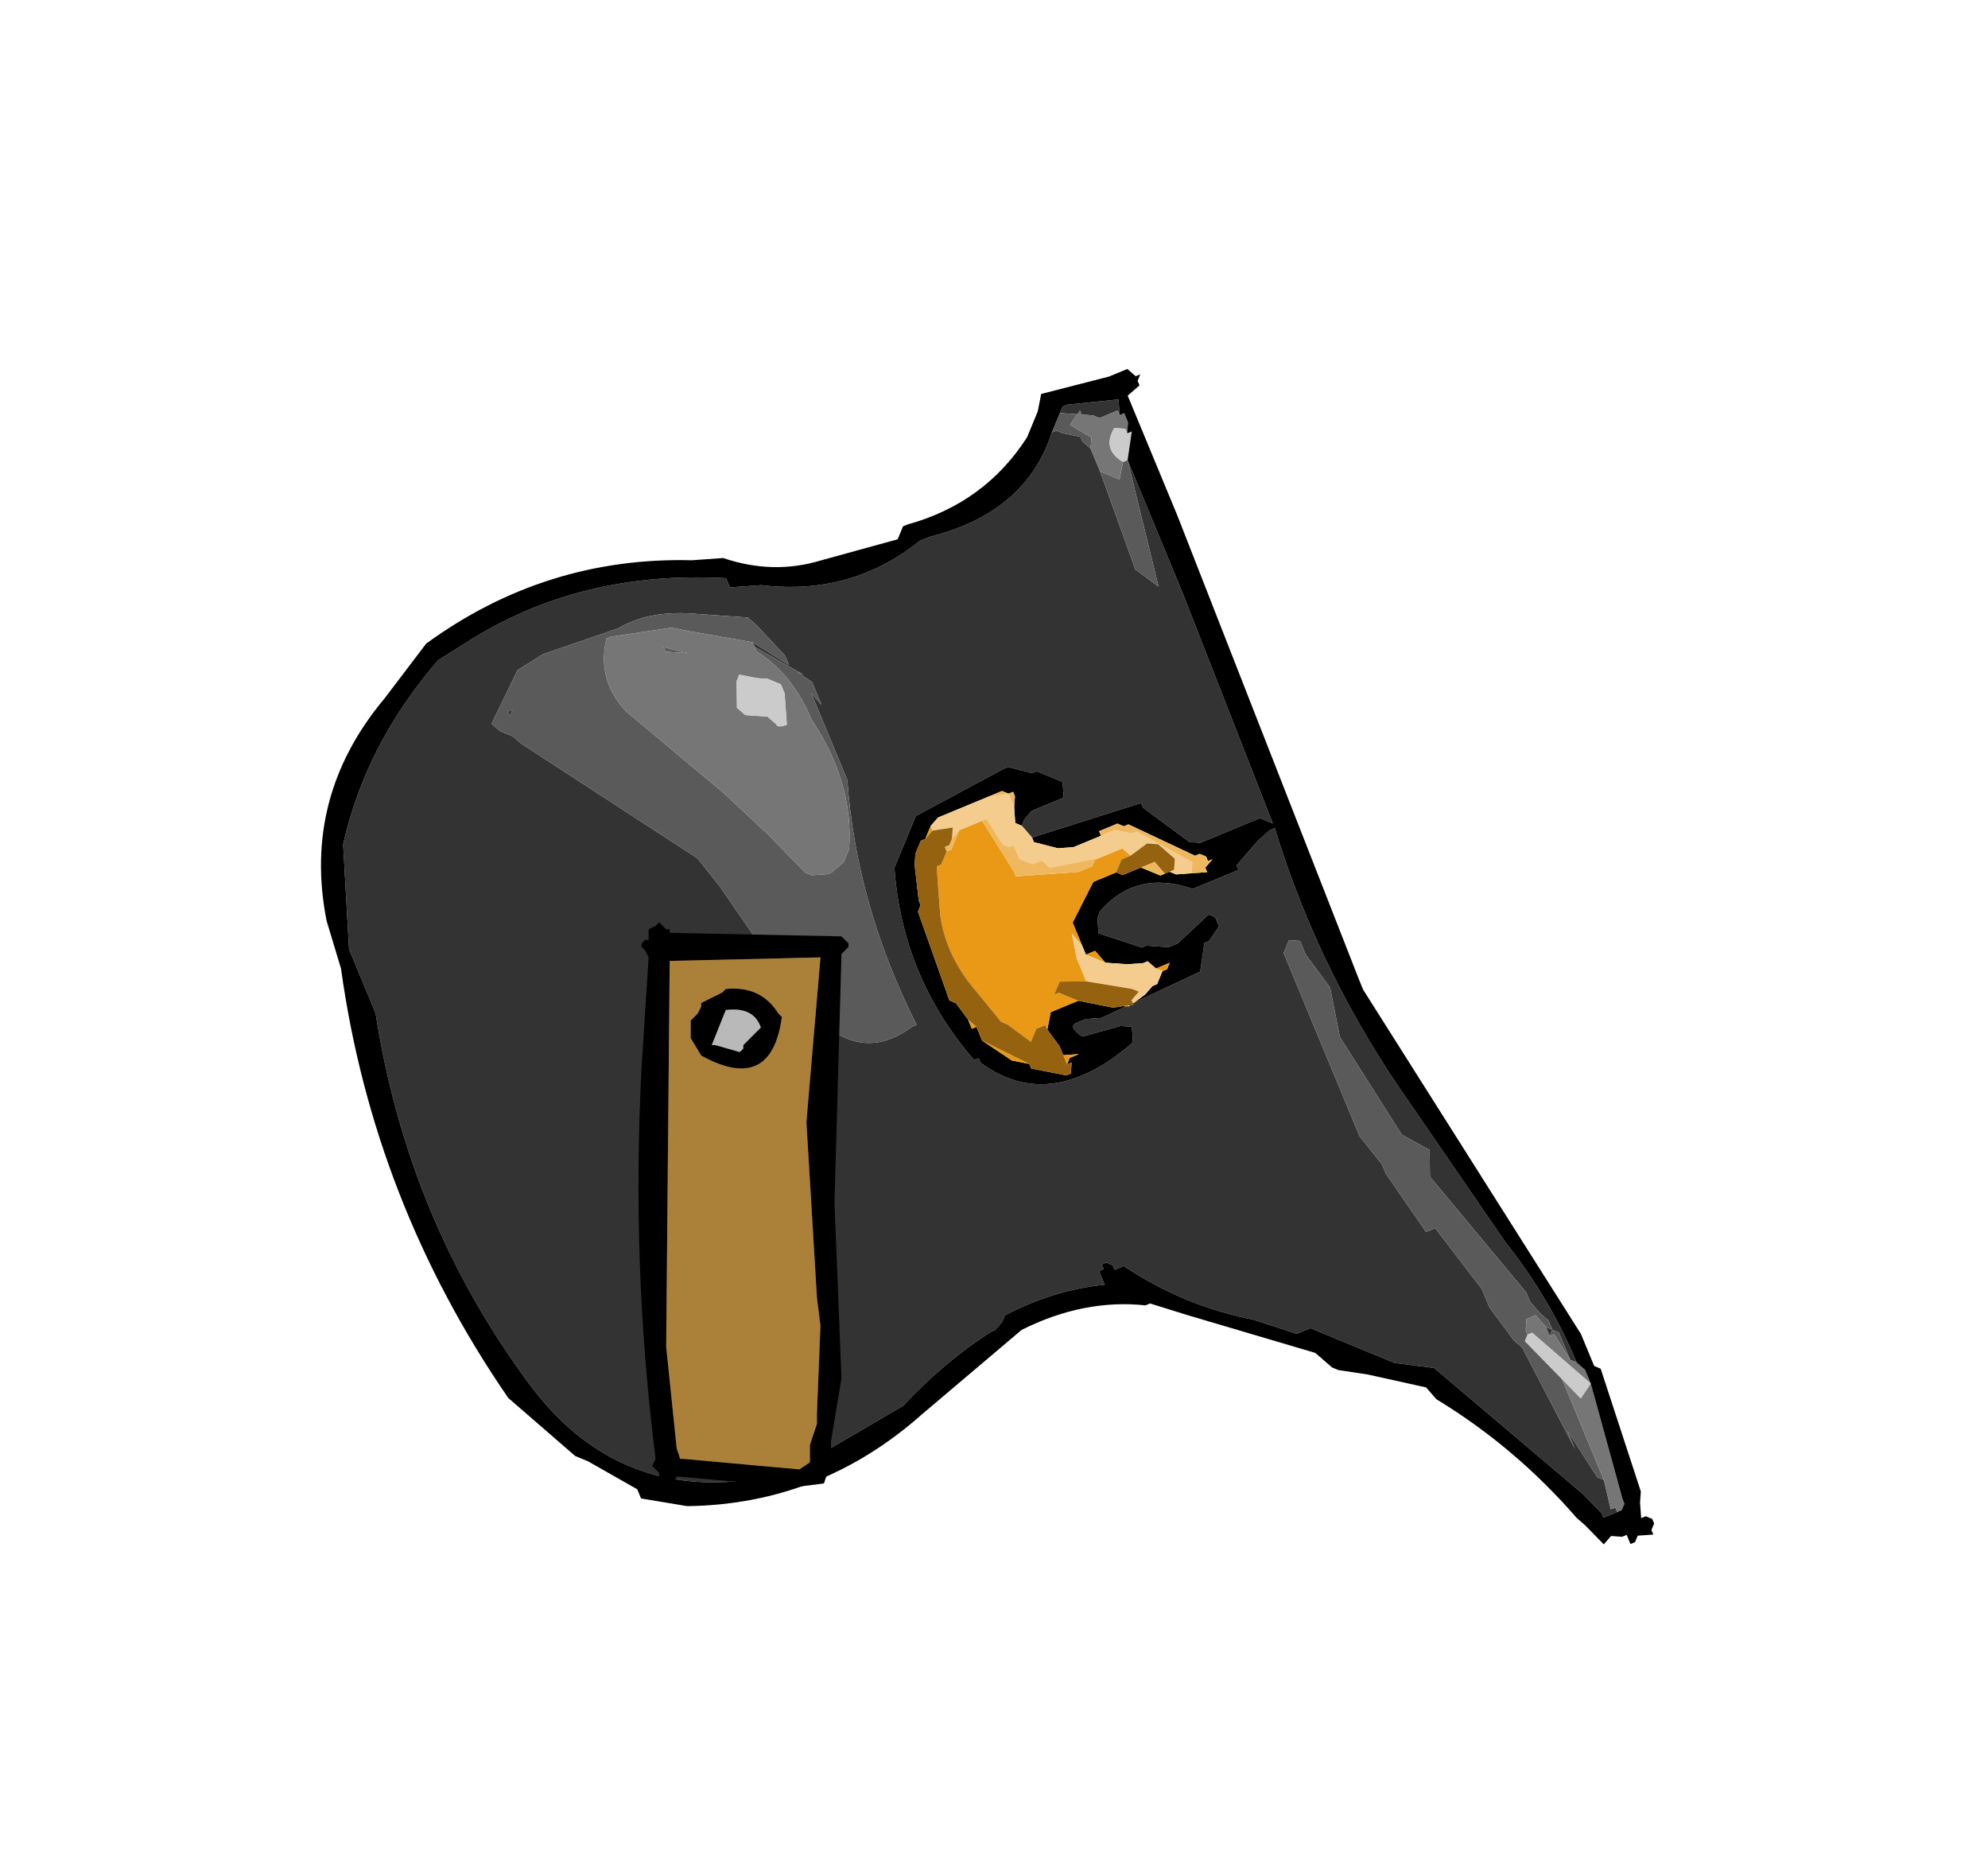 <?xml version="1.0" encoding="UTF-8" standalone="no"?>
<svg xmlns:xlink="http://www.w3.org/1999/xlink" height="159.3px" width="170.1px" xmlns="http://www.w3.org/2000/svg">
  <g transform="matrix(6.0, 0.0, 0.0, 6.0, 62.7, 88.2)">
    <use height="17.55" transform="matrix(0.923, 0.382, -0.382, 0.923, -1.942, -12.572)" width="21.5" xlink:href="#shape0"/>
    <use height="8.05" transform="matrix(1.0, 0.0, 0.0, 1.0, -1.35, -1.55)" width="3.0" xlink:href="#shape1"/>
  </g>
  <defs>
    <g id="shape0" transform="matrix(1.0, 0.0, 0.0, 1.0, 6.7, 10.85)">
      <path d="M12.75 -0.2 L12.45 -0.5 12.35 -0.5 12.25 -0.6 12.1 -0.65 11.9 -0.75 11.85 -0.8 11.8 -0.85 9.9 -1.85 9.75 -2.2 9.3 -2.25 7.95 -3.2 7.55 -3.8 7.05 -4.1 6.9 -4.25 6.75 -4.2 6.75 -4.0 7.8 -2.95 8.75 -2.0 9.2 -1.75 9.3 -1.65 10.15 -1.1 10.2 -1.15 10.25 -1.2 11.2 -0.65 11.4 -0.45 11.9 -0.15 12.05 -0.1 13.3 0.95 13.1 0.75 13.75 1.2 13.85 1.2 14.1 1.55 14.15 1.5 14.2 1.55 14.05 1.7 14.0 1.65 13.65 1.5 11.0 0.65 10.45 0.8 9.15 0.8 9.1 0.85 9.0 0.95 8.35 1.0 Q7.35 1.2 6.35 1.0 L6.25 1.1 6.2 1.05 6.1 1.05 6.05 1.1 6.1 1.15 6.05 1.2 6.2 1.35 Q5.55 1.7 5.05 2.3 L5.05 2.4 5.0 2.55 4.95 2.6 Q4.5 3.25 4.2 4.05 L3.25 5.3 2.6 5.85 Q0.9 6.85 -0.85 5.8 -3.35 4.3 -4.9 1.75 L-5.6 1.05 -6.25 -0.3 Q-6.5 -1.75 -6.0 -3.25 L-5.75 -3.6 Q-4.65 -5.2 -2.65 -5.9 L-2.55 -5.8 -2.15 -6.0 Q-0.9 -6.35 -0.3 -7.45 L-0.2 -7.55 Q0.95 -8.4 0.85 -9.6 L0.9 -9.65 1.0 -9.65 1.25 -9.7 1.3 -9.65 1.45 -9.6 1.7 -9.35 2.7 -8.25 3.1 -8.15 2.0 -9.65 3.45 -8.2 5.9 -5.65 5.8 -5.65 5.7 -5.65 5.6 -5.55 5.1 -5.05 5.05 -5.0 4.9 -4.95 4.1 -5.15 4.05 -5.2 2.8 -4.15 2.6 -4.25 2.6 -4.35 2.65 -4.5 2.7 -4.55 3.0 -4.85 2.9 -5.05 2.5 -5.05 2.45 -5.0 2.1 -4.95 2.05 -4.9 1.15 -3.8 1.15 -3.0 Q1.85 -1.6 3.25 -0.9 L3.3 -0.95 3.35 -0.9 Q4.55 -0.6 5.25 -2.0 L5.15 -2.2 5.0 -2.15 4.55 -1.8 Q4.3 -1.85 4.4 -1.95 L4.45 -2.0 4.5 -2.05 4.7 -2.15 5.75 -3.3 5.65 -3.7 5.7 -3.75 5.75 -4.0 5.65 -4.1 5.55 -4.1 5.3 -3.55 5.2 -3.45 4.9 -3.35 4.85 -3.3 4.2 -3.25 4.1 -3.45 4.1 -3.55 Q4.35 -4.3 5.2 -4.35 L5.35 -4.5 5.7 -4.85 5.65 -4.9 5.8 -5.35 5.9 -5.55 5.95 -5.6 Q7.35 -3.9 9.25 -2.7 L11.25 -1.4 Q12.15 -0.9 12.85 -0.2 L12.75 -0.2 M12.25 -0.5 L12.35 -0.5 12.35 -0.4 12.25 -0.5 M2.25 -1.0 L2.3 -1.05 Q0.85 -2.3 0.05 -3.9 L-0.85 -4.8 -0.9 -4.85 -0.7 -4.75 -0.9 -4.95 -0.95 -5.0 -1.2 -5.05 -1.1 -5.05 -1.9 -5.15 -1.95 -5.2 -1.35 -5.1 -1.45 -5.2 -2.0 -5.45 -2.15 -5.5 -2.9 -5.25 Q-3.5 -5.05 -3.8 -4.65 L-4.65 -3.9 -4.9 -3.55 -4.95 -2.7 -4.8 -2.65 -4.6 -2.65 -4.45 -2.6 -1.5 -2.05 -1.05 -1.8 0.65 -0.7 0.95 -0.6 Q1.8 -0.25 2.25 -1.0 M0.85 -9.9 L0.85 -10.0 0.9 -10.05 1.55 -10.4 1.65 -10.2 1.6 -10.25 1.4 -10.05 1.3 -10.05 1.15 -10.0 0.85 -9.9 M-4.8 -2.95 L-4.75 -3.0 -4.75 -2.9 -4.8 -2.95" fill="#333333" fill-rule="evenodd" stroke="none"/>
      <path d="M13.85 1.2 L13.75 1.2 13.1 0.75 13.3 0.95 12.05 -0.1 11.9 -0.15 11.4 -0.45 11.2 -0.65 10.25 -1.2 10.2 -1.15 10.15 -1.1 9.3 -1.65 9.2 -1.75 8.75 -2.0 7.8 -2.95 6.75 -4.0 6.75 -4.2 6.9 -4.25 7.05 -4.1 7.55 -3.8 7.95 -3.2 9.3 -2.25 9.75 -2.2 9.9 -1.85 11.8 -0.85 11.85 -0.8 11.9 -0.75 12.1 -0.65 12.25 -0.6 12.35 -0.5 12.45 -0.5 12.75 -0.2 12.4 -0.45 12.35 -0.4 12.35 -0.5 12.25 -0.5 12.05 -0.6 11.95 -0.5 12.0 -0.35 12.05 -0.3 12.05 -0.2 12.75 0.1 13.85 1.2 M2.0 -9.65 L3.1 -8.15 2.7 -8.25 1.7 -9.35 2.0 -9.35 1.95 -9.6 2.0 -9.65 M1.45 -9.6 L1.3 -9.65 1.25 -9.7 1.0 -9.65 0.9 -9.65 0.85 -9.6 0.85 -9.8 0.85 -9.9 1.15 -10.0 1.1 -10.05 1.05 -9.8 1.4 -9.75 1.45 -9.6 M2.25 -1.0 Q1.8 -0.25 0.95 -0.6 L0.65 -0.7 -1.05 -1.8 -1.5 -2.05 -4.45 -2.6 -4.6 -2.65 -4.8 -2.65 -4.95 -2.7 -4.9 -3.55 -4.65 -3.9 -3.8 -4.65 Q-3.5 -5.05 -2.9 -5.25 L-2.15 -5.5 -2.0 -5.45 -1.45 -5.2 -1.35 -5.1 -1.95 -5.2 -1.9 -5.15 -1.1 -5.05 -1.2 -5.05 -0.95 -5.0 -0.9 -4.95 -0.7 -4.75 -0.9 -4.85 -0.85 -4.8 0.05 -3.9 Q0.85 -2.3 2.3 -1.05 L2.25 -1.0 M-1.95 -5.2 L-2.85 -5.0 -3.1 -4.95 -3.85 -4.5 -3.9 -4.45 Q-3.8 -3.85 -3.25 -3.6 L-1.5 -3.05 -0.7 -2.75 0.0 -2.45 0.1 -2.45 0.3 -2.55 0.35 -2.6 0.45 -2.8 0.45 -2.9 0.45 -3.0 Q0.15 -3.9 -0.75 -4.5 -1.25 -5.0 -1.85 -5.1 L-1.95 -5.2 M-3.05 -4.6 L-3.1 -4.65 -2.75 -4.7 -3.05 -4.6 M-4.8 -2.95 L-4.75 -2.9 -4.75 -3.0 -4.8 -2.95" fill="#5a5a5a" fill-rule="evenodd" stroke="none"/>
      <path d="M12.75 -0.2 L12.85 -0.2 13.0 -0.15 13.15 0.0 12.1 -0.35 12.05 -0.3 12.0 -0.35 11.95 -0.5 12.05 -0.6 12.25 -0.5 12.35 -0.4 12.4 -0.45 12.75 -0.2 M1.7 -9.35 L1.45 -9.6 1.4 -9.75 1.05 -9.8 1.1 -10.05 1.15 -10.0 1.3 -10.05 1.4 -10.05 1.6 -10.25 1.65 -10.2 1.7 -10.25 1.75 -10.2 1.8 -10.15 1.85 -10.0 1.8 -10.05 1.65 -10.0 Q1.6 -9.65 1.95 -9.6 L2.0 -9.35 1.7 -9.35 M14.2 1.55 L14.15 1.5 14.1 1.55 13.85 1.2 12.75 0.1 13.1 0.25 13.15 0.0 14.2 1.35 14.25 1.4 14.25 1.5 14.2 1.55 M-1.95 -5.2 L-1.85 -5.1 Q-1.25 -5.0 -0.75 -4.5 0.15 -3.9 0.45 -3.0 L0.45 -2.9 0.45 -2.8 0.35 -2.6 0.3 -2.55 0.1 -2.45 0.0 -2.45 -0.7 -2.75 -1.5 -3.05 -3.25 -3.6 Q-3.8 -3.85 -3.9 -4.45 L-3.85 -4.5 -3.1 -4.95 -2.85 -5.0 -1.95 -5.2 M-1.35 -4.3 L-1.2 -4.25 Q-1.15 -4.2 -1.05 -4.3 L-1.25 -4.7 -1.35 -4.8 -1.55 -4.8 -1.7 -4.75 -1.95 -4.7 -1.95 -4.6 -1.8 -4.25 -1.65 -4.2 -1.35 -4.3 M-3.05 -4.6 L-2.75 -4.7 -3.1 -4.65 -3.05 -4.6" fill="#767676" fill-rule="evenodd" stroke="none"/>
      <path d="M12.75 0.1 L12.05 -0.2 12.05 -0.3 12.1 -0.35 13.15 0.0 13.1 0.25 12.75 0.1 M1.85 -10.0 L1.9 -10.05 2.0 -9.65 1.95 -9.6 Q1.6 -9.65 1.65 -10.0 L1.8 -10.05 1.85 -10.0 M-1.35 -4.3 L-1.65 -4.2 -1.8 -4.25 -1.95 -4.6 -1.95 -4.7 -1.7 -4.75 -1.55 -4.8 -1.35 -4.8 -1.25 -4.7 -1.05 -4.3 Q-1.15 -4.2 -1.2 -4.25 L-1.35 -4.3" fill="#cbcbcb" fill-rule="evenodd" stroke="none"/>
      <path d="M12.85 -0.2 Q12.15 -0.9 11.25 -1.4 L9.25 -2.7 Q7.35 -3.9 5.95 -5.6 L5.9 -5.55 5.8 -5.35 5.65 -4.9 5.7 -4.85 5.35 -4.5 5.2 -4.35 Q4.35 -4.3 4.1 -3.55 L4.1 -3.45 4.2 -3.25 4.85 -3.3 4.9 -3.35 5.2 -3.45 5.3 -3.55 5.55 -4.1 5.65 -4.1 5.75 -4.0 5.7 -3.75 5.65 -3.7 5.75 -3.3 4.7 -2.15 4.5 -2.05 4.45 -2.0 4.4 -1.95 Q4.3 -1.85 4.55 -1.8 L5.0 -2.15 5.15 -2.2 5.25 -2.0 Q4.55 -0.6 3.35 -0.9 L3.3 -0.95 3.25 -0.9 Q1.85 -1.6 1.15 -3.0 L1.15 -3.8 2.05 -4.9 2.1 -4.95 2.45 -5.0 2.5 -5.05 2.9 -5.05 3.0 -4.85 2.7 -4.55 2.65 -4.5 2.6 -4.35 2.6 -4.25 2.5 -4.25 2.4 -4.45 2.35 -4.6 2.3 -4.65 2.25 -4.6 2.15 -4.6 1.6 -4.05 1.45 -3.9 1.4 -3.75 1.4 -3.55 1.35 -3.5 1.35 -3.3 1.4 -3.15 1.65 -2.7 1.7 -2.65 1.7 -2.55 2.6 -1.55 2.7 -1.55 2.95 -1.4 3.05 -1.3 3.1 -1.35 3.25 -1.2 3.75 -1.1 4.0 -1.15 4.05 -1.1 4.55 -1.2 4.6 -1.25 4.55 -1.4 4.5 -1.35 4.5 -1.45 4.6 -1.55 4.4 -1.45 4.35 -1.5 4.3 -1.55 4.05 -1.7 4.0 -1.95 4.3 -2.25 4.8 -2.35 4.85 -2.4 5.0 -2.45 5.15 -2.7 5.2 -2.85 5.25 -2.9 5.25 -3.0 5.25 -3.1 5.3 -3.15 5.3 -3.25 5.15 -3.1 5.0 -3.15 4.95 -3.1 4.75 -3.0 4.45 -2.9 4.25 -3.0 4.2 -2.95 4.15 -2.9 4.05 -3.0 3.8 -3.25 3.85 -3.9 4.1 -4.15 4.2 -4.15 4.3 -4.25 4.4 -4.35 4.7 -4.35 4.8 -4.45 4.9 -4.45 5.1 -4.55 5.3 -4.65 5.25 -4.7 5.3 -4.85 5.35 -4.9 5.4 -4.95 5.35 -4.9 5.25 -4.8 5.2 -4.85 5.1 -4.85 5.05 -4.8 4.0 -4.85 3.95 -4.8 3.85 -4.8 3.8 -4.75 3.65 -4.6 3.7 -4.55 3.4 -4.25 3.2 -4.15 2.85 -4.1 2.8 -4.15 4.05 -5.2 4.1 -5.15 4.9 -4.95 5.05 -5.0 5.1 -5.05 5.6 -5.55 5.7 -5.65 5.8 -5.65 5.9 -5.65 3.45 -8.2 2.0 -9.65 1.9 -10.05 1.85 -10.0 1.8 -10.15 1.75 -10.2 1.7 -10.25 1.65 -10.2 1.55 -10.4 0.9 -10.05 0.85 -10.0 0.85 -9.9 0.85 -9.8 0.85 -9.6 Q0.95 -8.4 -0.2 -7.55 L-0.3 -7.45 Q-0.9 -6.35 -2.15 -6.0 L-2.55 -5.8 -2.65 -5.9 Q-4.65 -5.2 -5.75 -3.6 L-6.0 -3.25 Q-6.5 -1.75 -6.25 -0.3 L-5.6 1.05 -4.9 1.75 Q-3.35 4.3 -0.85 5.8 0.9 6.85 2.6 5.85 L3.25 5.3 4.2 4.05 Q4.5 3.25 4.95 2.6 L5.0 2.55 5.05 2.4 5.05 2.3 Q5.55 1.7 6.2 1.35 L6.05 1.2 6.1 1.15 6.05 1.1 6.1 1.05 6.2 1.05 6.25 1.1 6.35 1.0 Q7.35 1.2 8.35 1.0 L9.0 0.95 9.1 0.85 9.15 0.8 10.45 0.8 11.0 0.65 13.65 1.5 14.0 1.65 14.05 1.7 14.2 1.55 14.25 1.5 14.25 1.4 14.2 1.35 13.15 0.0 13.0 -0.15 12.85 -0.2 M13.2 -0.25 L14.4 1.15 14.45 1.3 14.55 1.5 14.6 1.45 14.7 1.45 14.75 1.5 14.75 1.6 14.8 1.65 14.6 1.75 14.6 1.85 14.55 1.9 14.45 1.8 14.4 1.85 14.25 1.9 14.2 2.05 13.85 1.9 13.7 1.85 Q12.5 1.25 11.2 1.05 L11.0 0.95 10.15 1.1 9.75 1.2 9.65 1.2 9.35 1.1 7.45 1.3 6.9 1.35 6.85 1.4 Q6.0 1.65 5.35 2.4 L4.5 4.05 Q3.65 5.8 1.9 6.55 L1.25 6.7 1.2 6.65 1.15 6.6 0.35 6.5 0.25 6.5 0.15 6.5 -1.05 6.1 Q-3.9 4.25 -5.6 1.35 L-6.05 0.8 Q-7.05 -0.7 -6.5 -2.45 L-6.25 -3.4 Q-5.15 -5.2 -3.2 -5.95 L-2.8 -6.15 Q-2.05 -6.2 -1.5 -6.65 L-0.6 -7.35 -0.6 -7.45 -0.6 -7.55 -0.55 -7.6 Q0.35 -8.3 0.55 -9.4 L0.55 -9.8 0.5 -10.05 1.3 -10.65 1.5 -10.85 1.65 -10.8 1.7 -10.85 1.7 -10.75 1.75 -10.7 1.65 -10.5 2.35 -9.8 2.95 -9.2 7.9 -4.05 8.0 -3.95 12.75 -0.6 13.1 -0.25 13.2 -0.25 M6.2 1.35 L6.25 1.3 6.2 1.35" fill="#000000" fill-rule="evenodd" stroke="none"/>
      <path d="M5.25 -3.1 L5.15 -3.1 5.3 -3.25 5.3 -3.15 5.25 -3.1 M4.45 -2.9 L4.25 -2.9 4.15 -2.9 4.2 -2.95 4.25 -3.0 4.45 -2.9 M4.05 -3.0 L3.85 -3.1 4.05 -2.8 4.1 -2.75 4.3 -2.55 3.95 -2.4 3.95 -2.2 4.0 -2.25 4.3 -2.25 4.0 -1.95 4.05 -1.7 4.0 -1.75 3.95 -1.7 3.9 -1.65 3.9 -1.45 3.5 -1.55 3.4 -1.55 2.75 -1.9 Q2.25 -2.2 2.0 -2.65 L1.7 -3.25 1.75 -3.3 1.75 -3.5 1.8 -3.55 1.8 -3.65 1.8 -3.85 1.85 -3.9 2.05 -4.1 2.75 -3.6 2.8 -3.55 3.0 -3.65 3.6 -3.95 3.65 -4.0 3.75 -4.1 3.75 -4.2 3.8 -4.25 3.85 -4.3 4.0 -4.45 4.05 -4.5 4.2 -4.45 4.1 -4.35 4.1 -4.15 3.85 -3.9 3.8 -3.25 4.05 -3.0 M5.25 -4.8 L5.35 -4.9 5.3 -4.85 5.25 -4.8 M4.35 -1.5 L4.4 -1.45 4.6 -1.55 4.5 -1.45 4.5 -1.35 4.35 -1.5 M4.05 -1.1 L4.0 -1.15 3.75 -1.1 3.25 -1.2 4.0 -1.15 4.05 -1.1 M3.1 -1.35 L3.05 -1.3 2.95 -1.4 3.1 -1.35 M1.4 -3.55 L1.4 -3.75 1.45 -3.7 1.4 -3.55 M2.25 -4.6 L2.3 -4.65 2.35 -4.6 2.3 -4.65 2.25 -4.6 M3.65 -4.5 L3.6 -4.45 3.4 -4.25 3.7 -4.55 3.65 -4.5" fill="#e99916" fill-rule="evenodd" stroke="none"/>
      <path d="M2.6 -4.25 L2.8 -4.15 2.85 -4.1 3.2 -4.15 3.4 -4.25 3.6 -4.45 3.65 -4.5 3.85 -4.7 4.1 -4.75 4.15 -4.8 5.05 -4.7 5.1 -4.55 4.9 -4.45 4.8 -4.45 4.85 -4.5 4.8 -4.65 4.5 -4.75 4.35 -4.7 4.2 -4.45 4.05 -4.5 4.0 -4.45 3.85 -4.3 3.8 -4.25 3.5 -4.05 3.2 -3.85 3.05 -3.9 3.0 -3.85 2.95 -3.8 2.75 -3.8 2.6 -3.95 2.55 -3.9 2.45 -3.9 2.1 -4.15 2.05 -4.1 1.85 -3.9 1.8 -3.85 1.75 -3.7 1.7 -3.85 1.45 -3.7 1.4 -3.75 1.45 -3.9 1.6 -4.05 2.0 -4.45 2.25 -4.6 2.4 -4.45 2.5 -4.25 2.6 -4.25 M5.15 -3.1 L5.25 -3.1 5.25 -3.0 5.25 -2.9 5.2 -2.85 5.15 -2.7 5.0 -2.45 4.85 -2.4 4.8 -2.35 5.05 -2.5 5.0 -2.55 5.05 -2.7 4.95 -2.7 4.3 -2.55 4.1 -2.75 4.05 -2.8 3.85 -3.1 4.05 -3.0 4.15 -2.9 4.25 -2.9 4.45 -2.9 4.75 -3.0 4.95 -3.1 5.0 -3.15 5.15 -3.1" fill="#f4cd8e" fill-rule="evenodd" stroke="none"/>
      <path d="M5.3 -4.85 L5.25 -4.7 5.3 -4.65 5.1 -4.55 5.05 -4.7 4.15 -4.8 4.1 -4.75 3.85 -4.7 3.65 -4.5 3.7 -4.55 3.65 -4.6 3.8 -4.75 3.85 -4.8 3.95 -4.8 4.0 -4.85 5.05 -4.8 5.1 -4.85 5.2 -4.85 5.25 -4.8 5.3 -4.85 M4.9 -4.45 L4.8 -4.45 4.7 -4.35 4.4 -4.35 4.55 -4.5 4.75 -4.4 4.8 -4.45 4.9 -4.45 M1.6 -4.05 L2.15 -4.6 2.25 -4.6 2.3 -4.65 2.35 -4.6 2.4 -4.45 2.25 -4.6 2.0 -4.45 1.6 -4.05 M3.8 -4.25 L3.75 -4.2 3.75 -4.1 3.65 -4.0 3.6 -3.95 3.0 -3.65 2.8 -3.55 2.75 -3.6 2.05 -4.1 2.1 -4.15 2.45 -3.9 2.55 -3.9 2.6 -3.95 2.75 -3.8 2.95 -3.8 3.0 -3.85 3.05 -3.9 3.2 -3.85 3.5 -4.05 3.8 -4.25 M1.8 -3.85 L1.8 -3.65 1.8 -3.55 1.75 -3.5 1.7 -3.55 1.75 -3.6 1.75 -3.7 1.8 -3.85" fill="#efb85f" fill-rule="evenodd" stroke="none"/>
      <path d="M4.3 -2.55 L4.95 -2.7 5.05 -2.7 5.0 -2.55 5.05 -2.5 4.8 -2.35 4.3 -2.25 4.0 -2.25 3.95 -2.2 3.95 -2.4 4.3 -2.55 M4.4 -4.35 L4.3 -4.25 4.2 -4.15 4.1 -4.15 4.1 -4.35 4.2 -4.45 4.35 -4.7 4.5 -4.75 4.8 -4.65 4.85 -4.5 4.8 -4.45 4.75 -4.4 4.55 -4.5 4.4 -4.35 M4.05 -1.7 L4.3 -1.55 4.35 -1.5 4.5 -1.35 4.55 -1.4 4.6 -1.25 4.55 -1.2 4.05 -1.1 4.0 -1.15 3.25 -1.2 3.1 -1.35 2.95 -1.4 2.7 -1.55 2.6 -1.55 1.7 -2.55 1.7 -2.65 1.65 -2.7 1.4 -3.15 1.35 -3.3 1.35 -3.5 1.4 -3.55 1.45 -3.7 1.7 -3.85 1.75 -3.7 1.75 -3.6 1.7 -3.55 1.75 -3.5 1.75 -3.3 1.7 -3.25 2.0 -2.65 Q2.25 -2.2 2.75 -1.9 L3.4 -1.55 3.5 -1.55 3.9 -1.45 3.9 -1.65 3.95 -1.7 4.0 -1.75 4.05 -1.7" fill="#95620f" fill-rule="evenodd" stroke="none"/>
    </g>
    <g id="shape1" transform="matrix(1.0, 0.0, 0.0, 1.0, 1.35, 1.55)">
      <path d="M1.6 -1.3 L1.65 -1.25 1.65 -1.2 1.55 -1.1 1.45 2.45 1.55 4.95 1.4 5.85 1.4 5.95 1.4 6.15 1.3 6.45 0.9 6.5 -0.8 6.35 -0.85 6.45 -1.05 6.4 -1.05 6.3 -1.15 6.2 -1.1 6.1 Q-1.45 3.35 -1.3 0.5 L-1.2 -1.05 -1.25 -1.15 -1.3 -1.2 -1.3 -1.25 -1.25 -1.3 -1.2 -1.3 -1.2 -1.45 -1.1 -1.5 -1.05 -1.55 -0.95 -1.45 -0.9 -1.45 -0.9 -1.4 1.55 -1.35 1.6 -1.3 M-0.25 0.2 L0.1 0.3 0.15 0.25 0.15 0.2 0.4 -0.05 Q0.3 -0.35 -0.1 -0.3 L-0.3 0.2 -0.25 0.2 M0.65 -0.25 L0.7 -0.2 Q0.55 0.9 -0.45 0.35 L-0.6 0.1 -0.6 -0.15 -0.5 -0.25 -0.45 -0.35 -0.45 -0.4 -0.15 -0.55 -0.1 -0.6 Q0.4 -0.65 0.65 -0.25 M1.2 3.8 L1.05 1.3 1.25 -1.05 -0.9 -1.0 -0.95 4.5 -0.8 5.95 -0.75 6.1 -0.7 6.1 0.95 6.25 1.1 6.15 1.1 6.05 1.1 6.0 1.1 5.9 1.2 5.6 1.2 5.5 1.2 5.45 1.25 4.2 1.2 3.8" fill="#000000" fill-rule="evenodd" stroke="none"/>
      <path d="M-0.3 0.2 L-0.1 -0.3 Q0.3 -0.35 0.4 -0.05 L0.15 0.2 0.15 0.25 0.1 0.3 -0.25 0.2 -0.3 0.2" fill="#b9b9b9" fill-rule="evenodd" stroke="none"/>
      <path d="M1.2 3.8 L1.25 4.2 1.2 5.45 1.2 5.5 1.2 5.6 1.1 5.9 1.1 6.0 1.1 6.05 1.1 6.15 0.95 6.25 -0.7 6.1 -0.75 6.1 -0.8 5.95 -0.95 4.5 -0.9 -1.0 1.25 -1.05 1.05 1.3 1.2 3.8 M0.65 -0.25 Q0.4 -0.65 -0.1 -0.6 L-0.15 -0.55 -0.45 -0.4 -0.45 -0.35 -0.5 -0.25 -0.6 -0.15 -0.6 0.1 -0.45 0.35 Q0.55 0.9 0.7 -0.2 L0.65 -0.25" fill="#ab813a" fill-rule="evenodd" stroke="none"/>
    </g>
  </defs>
</svg>

